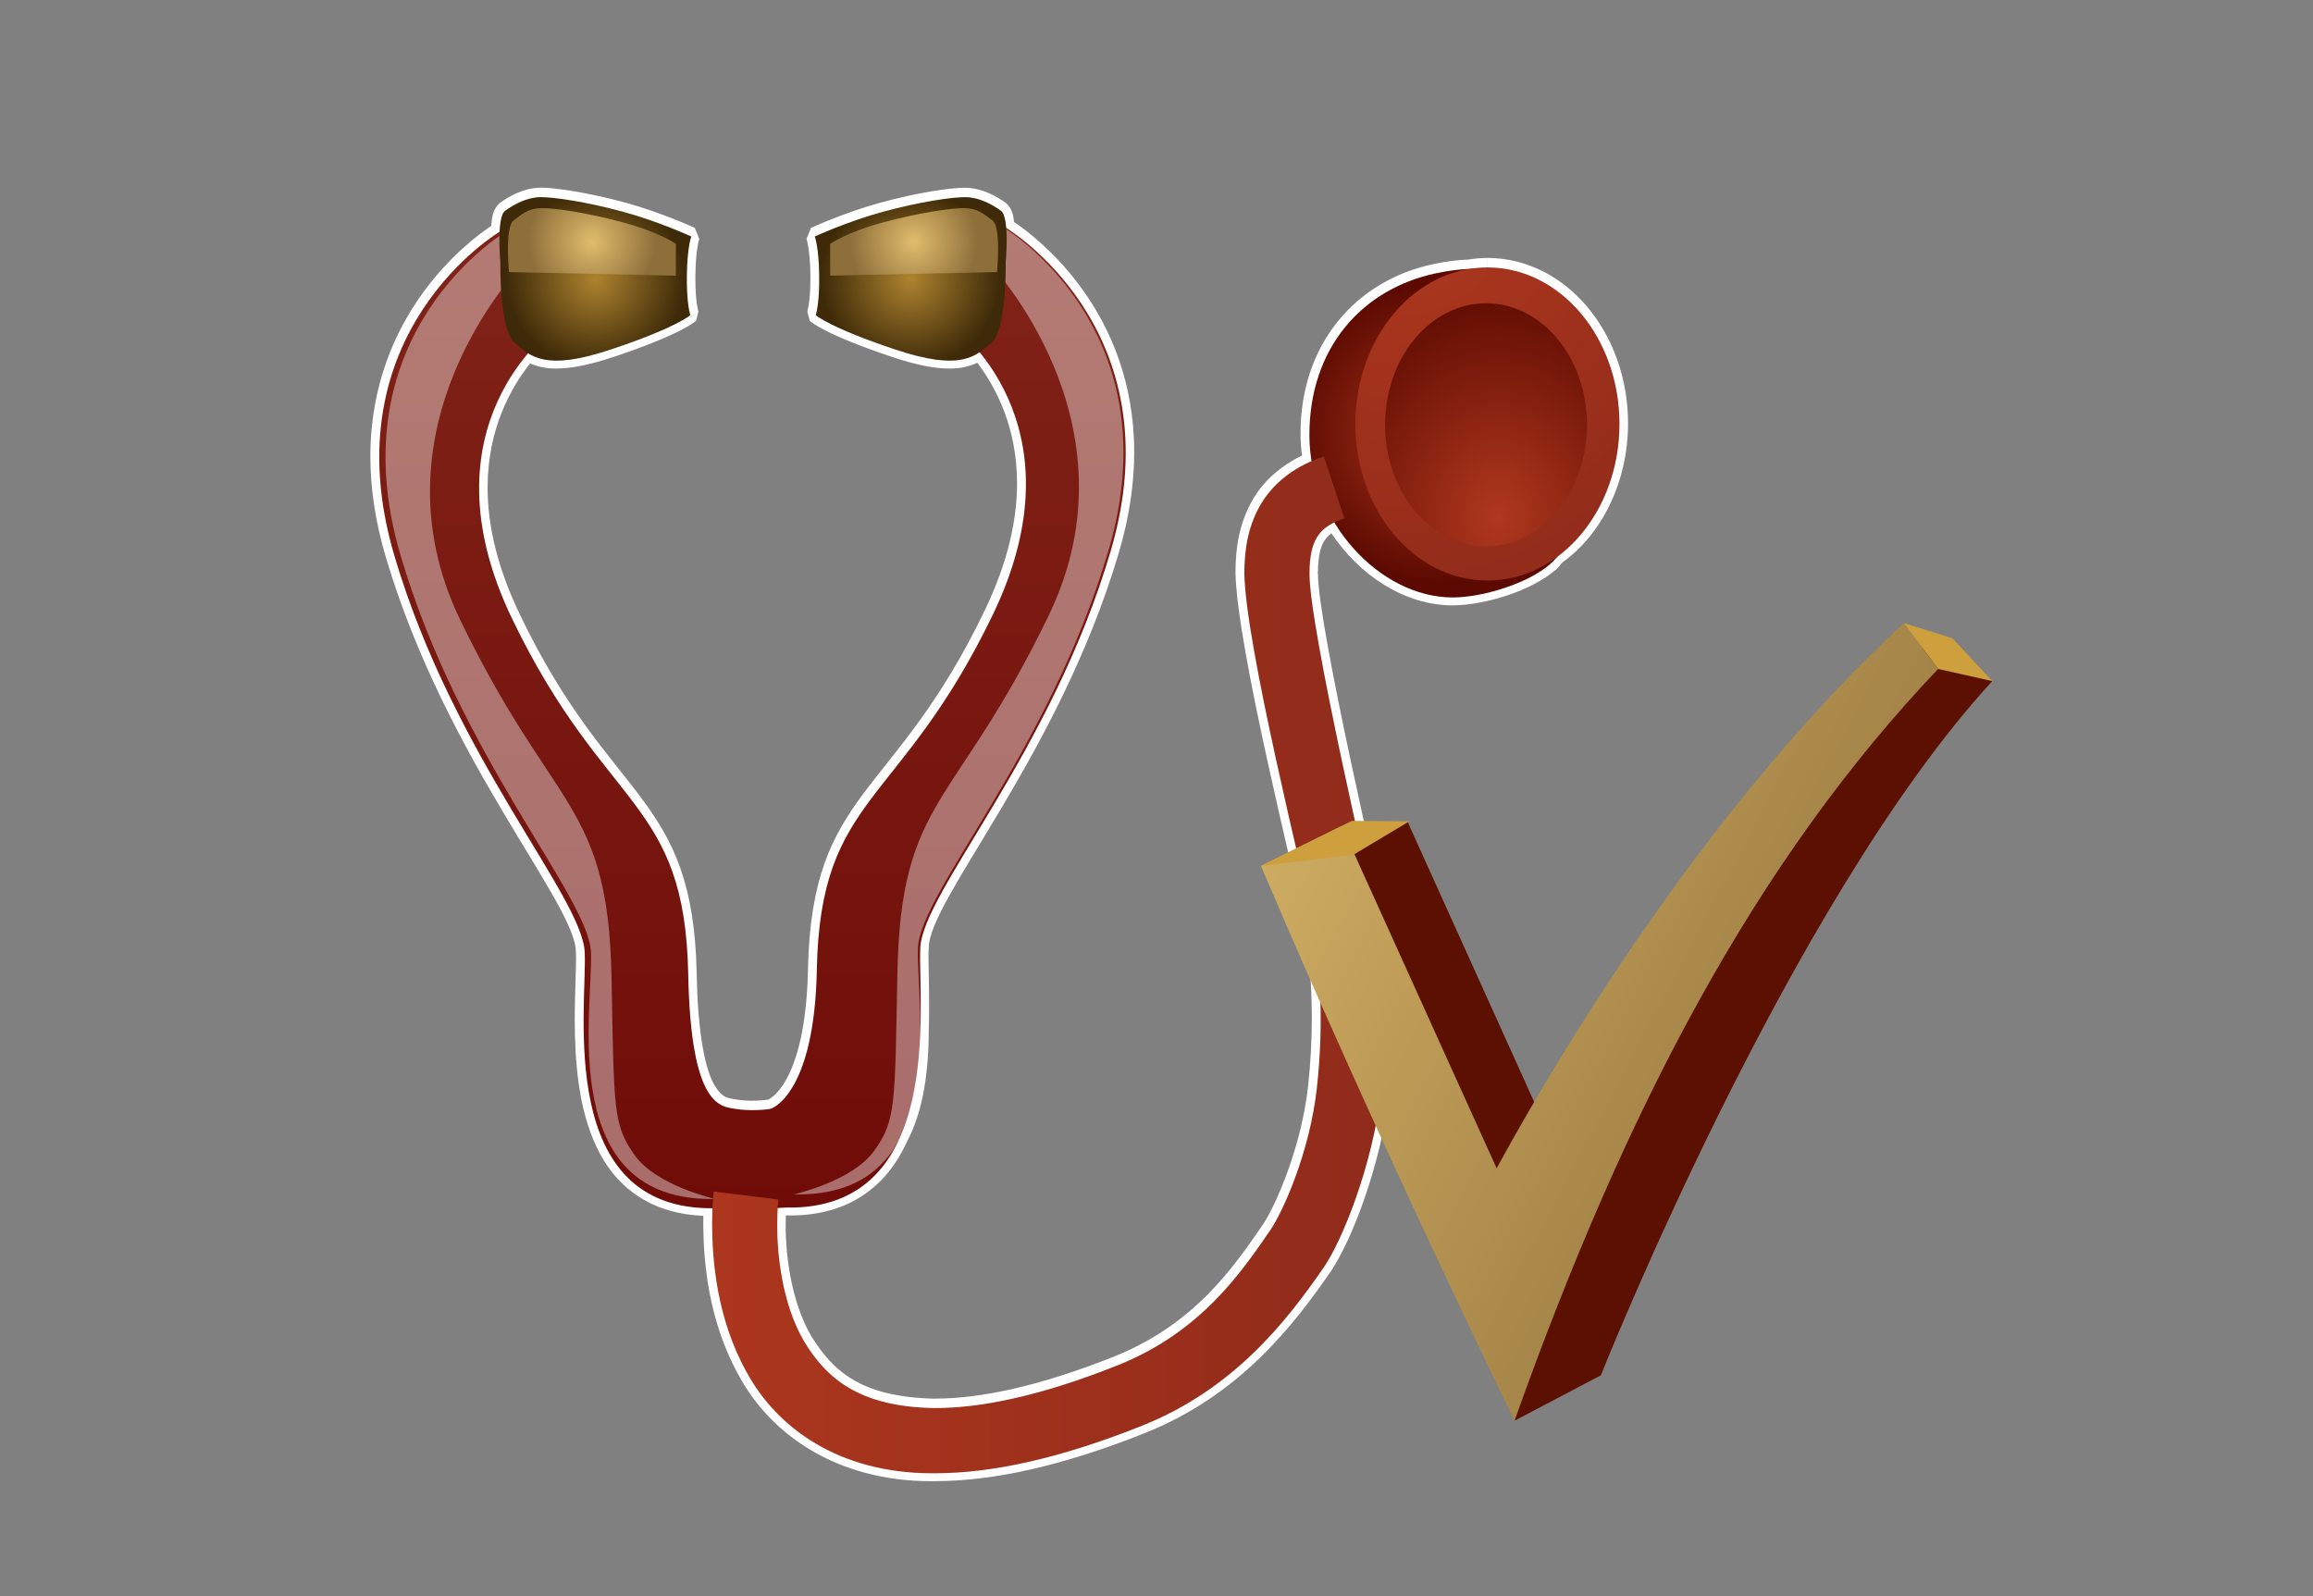 <?xml version="1.0" encoding="UTF-8"?>
<svg xmlns="http://www.w3.org/2000/svg" xmlns:xlink="http://www.w3.org/1999/xlink" contentScriptType="text/ecmascript" width="100" baseProfile="tiny" zoomAndPan="magnify" contentStyleType="text/css" viewBox="-0.428 -0.076 100 69" height="69" preserveAspectRatio="xMidYMid meet" version="1.1">
    <rect x="-0.428" y="-0.076" width="100" height="69" fill="#808080" stroke="none"/>
    <rect x="0" width="100.001" fill="none" y="0" height="69.047"/>
    <path fill="#ffffff" d="M 35.258 13.348 L 35.258 13.348 C 35.347 13.403 35.476 13.475 35.653 13.563 L 35.653 13.563 C 36.133 13.806 36.98 14.173 38.398 14.645 L 38.398 14.645 C 39.417 14.986 40.125 15.106 40.619 15.106 L 40.619 15.106 C 41.162 15.102 41.447 14.977 41.715 14.802 L 41.715 14.802 L 42.212 14.877 C 43.151 16.024 44.297 18.008 44.297 20.812 L 44.297 20.812 C 44.297 22.475 43.894 24.416 42.827 26.629 L 42.827 26.629 C 38.693 35.132 35.383 34.406 35.256 41.834 L 35.256 41.834 C 35.145 47.061 33.432 48.066 32.956 48.191 L 32.956 48.191 C 32.79 48.224 32.483 48.254 32.094 48.254 L 32.094 48.254 C 31.835 48.254 31.552 48.237 31.277 48.191 L 31.277 48.191 C 31.009 48.163 30.27 48.06 29.816 47.212 L 29.816 47.212 C 29.346 46.38 29.008 44.911 28.95 42.024 L 28.95 42.024 C 28.823 34.596 25.512 35.323 21.379 26.816 L 21.379 26.816 C 20.311 24.607 19.907 22.662 19.907 21 L 19.907 21 C 19.907 18.07 21.157 16.035 22.119 14.915 L 22.119 14.915 L 22.6 14.84 C 22.848 14.992 23.126 15.102 23.633 15.104 L 23.633 15.104 C 24.127 15.104 24.833 14.983 25.852 14.645 L 25.852 14.645 C 27.791 14.0 28.661 13.551 28.992 13.35 L 28.992 13.35 C 28.944 13.09 28.889 12.647 28.889 11.968 L 28.889 11.968 C 28.889 11.918 28.887 11.857 28.889 11.803 L 28.889 11.803 C 28.897 11.086 28.959 10.614 29.015 10.328 L 29.015 10.328 C 28.531 10.12 27.494 9.698 26.411 9.404 L 26.411 9.404 C 24.889 8.987 23.515 8.789 22.981 8.785 L 22.981 8.785 C 22.968 8.787 22.961 8.785 22.959 8.785 L 22.959 8.785 L 22.959 8.785 L 22.959 8.785 C 22.957 8.785 22.955 8.785 22.954 8.785 L 22.954 8.785 L 22.954 8.783 L 22.945 8.785 C 22.507 8.783 21.99 9.035 21.64 9.291 L 21.64 9.291 L 21.644 9.293 C 21.633 9.316 21.618 9.363 21.604 9.425 L 21.604 9.425 C 21.572 9.549 21.553 9.731 21.542 9.924 L 21.542 9.924 L 21.365 10.223 C 20.961 10.473 16.328 13.473 16.337 19.648 L 16.337 19.648 C 16.337 20.896 16.524 22.278 16.978 23.802 L 16.978 23.802 C 19.535 32.514 25.023 38.281 25.222 41.049 L 25.222 41.049 C 25.227 41.154 25.227 41.27 25.227 41.389 L 25.227 41.389 C 25.227 42.055 25.172 42.971 25.174 43.998 L 25.174 43.998 C 25.17 45.693 25.321 47.678 26.043 49.182 L 26.043 49.182 C 26.776 50.682 27.972 51.723 30.322 51.741 L 30.322 51.741 C 30.346 51.741 30.369 51.741 30.392 51.743 L 30.392 51.743 L 30.746 52.134 C 30.737 52.333 30.73 52.556 30.728 52.822 L 30.728 52.822 C 30.735 54.327 30.92 56.806 32.196 59.066 L 32.196 59.066 C 33.414 61.29 35.924 63.205 39.859 63.209 L 39.859 63.209 C 39.905 63.209 39.948 63.209 39.994 63.209 L 39.994 63.209 C 42.362 63.207 45.241 62.602 48.809 61.176 L 48.809 61.176 C 52.678 59.629 54.899 56.77 56.478 54.487 L 56.478 54.487 C 57.242 53.397 58.546 50.174 58.916 46.987 L 58.916 46.987 C 59.03 46.039 59.07 45.041 59.07 44.093 L 59.07 44.093 C 59.073 42.039 58.862 40.213 58.761 39.783 L 58.761 39.783 C 58.589 39.038 55.812 27.231 55.803 24.715 L 55.803 24.715 C 55.803 24.714 55.8 24.702 55.802 24.678 L 55.802 24.678 C 55.8 24.672 55.8 24.666 55.8 24.657 L 55.8 24.657 C 55.803 23.89 55.928 23.331 56.184 22.922 L 56.184 22.922 C 56.359 22.636 56.638 22.353 57.091 22.138 L 57.091 22.138 L 57.577 22.281 C 58.682 24.114 60.542 25.353 62.372 25.345 L 62.372 25.345 C 63.546 25.359 65.521 24.741 66.348 23.984 L 66.348 23.984 C 66.398 23.943 66.452 23.867 66.612 23.697 L 66.612 23.697 C 68.15 22.59 69.207 20.558 69.207 18.219 L 69.207 18.219 C 69.205 14.642 66.768 11.833 63.875 11.824 L 63.875 11.824 L 63.875 11.447 L 63.875 11.074 C 67.287 11.085 69.951 14.318 69.959 18.219 L 69.959 18.219 C 69.957 20.784 68.807 23.038 67.113 24.245 L 67.113 24.245 C 67.054 24.31 66.981 24.424 66.847 24.544 L 66.847 24.544 C 65.765 25.485 63.769 26.083 62.372 26.097 L 62.372 26.097 C 60.314 26.089 58.37 24.823 57.134 22.98 L 57.134 22.98 C 56.985 23.087 56.903 23.193 56.817 23.322 L 56.817 23.322 C 56.673 23.547 56.552 23.973 56.552 24.658 L 56.552 24.658 L 56.542 24.658 L 56.544 24.715 L 56.552 24.715 C 56.552 24.715 56.554 24.715 56.552 24.727 L 56.552 24.727 C 56.55 27.002 59.323 38.921 59.491 39.614 L 59.491 39.614 C 59.613 40.171 59.815 41.977 59.817 44.094 L 59.817 44.094 C 59.817 45.059 59.776 46.087 59.661 47.074 L 59.661 47.074 C 59.259 50.409 57.964 53.642 57.093 54.912 L 57.093 54.912 C 55.495 57.223 53.169 60.242 49.087 61.873 L 49.087 61.873 C 45.457 63.32 42.489 63.955 40.001 63.958 L 40.001 63.958 C 39.951 63.961 39.903 63.961 39.857 63.961 L 39.857 63.961 C 35.667 63.965 32.868 61.877 31.536 59.43 L 31.536 59.43 C 30.168 56.995 29.986 54.389 29.977 52.826 L 29.977 52.826 C 29.977 52.705 29.979 52.593 29.981 52.486 L 29.981 52.486 C 27.585 52.392 26.122 51.134 25.362 49.507 L 25.362 49.507 C 24.559 47.814 24.424 45.739 24.421 44.001 L 24.421 44.001 C 24.421 42.95 24.476 42.019 24.476 41.392 L 24.476 41.392 C 24.476 41.277 24.474 41.172 24.471 41.081 L 24.471 41.081 C 24.46 38.991 18.867 32.805 16.254 24.018 L 16.254 24.018 C 15.782 22.426 15.584 20.973 15.584 19.65 L 15.584 19.65 C 15.593 13.508 19.84 10.335 20.811 9.69 L 20.811 9.69 C 20.842 9.323 20.863 8.991 21.184 8.696 L 21.184 8.696 C 21.602 8.396 22.202 8.063 22.884 8.04 L 22.884 8.04 C 22.915 8.034 22.929 8.036 22.938 8.036 L 22.938 8.036 C 22.943 8.036 22.947 8.039 22.952 8.036 L 22.952 8.036 C 23.6 8.039 24.996 8.247 26.607 8.683 L 26.607 8.683 C 28.166 9.11 29.599 9.77 29.611 9.774 L 29.611 9.774 L 29.803 10.249 C 29.808 10.251 29.776 10.314 29.733 10.562 L 29.733 10.562 C 29.69 10.81 29.644 11.213 29.637 11.828 L 29.637 11.828 C 29.635 11.865 29.635 11.912 29.635 11.972 L 29.635 11.972 C 29.635 12.51 29.671 12.877 29.707 13.104 L 29.707 13.104 C 29.741 13.331 29.767 13.393 29.767 13.393 L 29.767 13.393 L 29.667 13.793 C 29.594 13.856 28.973 14.395 26.084 15.361 L 26.084 15.361 C 25.021 15.713 24.244 15.855 23.63 15.857 L 23.63 15.857 C 23.169 15.859 22.797 15.771 22.493 15.636 L 22.493 15.636 C 21.644 16.704 20.653 18.486 20.653 21.003 L 20.653 21.003 C 20.653 22.546 21.025 24.37 22.05 26.495 L 22.05 26.495 C 25.982 34.706 29.526 34.2 29.693 42.011 L 29.693 42.011 C 29.746 44.845 30.104 46.228 30.463 46.845 L 30.463 46.845 C 30.835 47.441 31.048 47.382 31.401 47.458 L 31.401 47.458 C 31.616 47.495 31.863 47.511 32.09 47.511 L 32.09 47.511 C 32.408 47.511 32.702 47.478 32.784 47.464 L 32.784 47.464 C 32.791 47.458 32.806 47.452 32.827 47.443 L 32.827 47.443 C 32.868 47.42 32.931 47.38 33.006 47.314 L 33.006 47.314 C 33.158 47.185 33.364 46.959 33.578 46.568 L 33.578 46.568 C 34.005 45.793 34.454 44.363 34.504 41.824 L 34.504 41.824 C 34.672 34.013 38.213 34.517 42.148 26.309 L 42.148 26.309 C 43.173 24.182 43.543 22.356 43.543 20.816 L 43.543 20.816 C 43.543 18.416 42.642 16.688 41.823 15.606 L 41.823 15.606 C 41.509 15.756 41.114 15.862 40.616 15.858 L 40.616 15.858 C 40.002 15.858 39.223 15.715 38.159 15.362 L 38.159 15.362 C 35.271 14.395 34.649 13.856 34.579 13.794 L 34.579 13.794 L 34.477 13.394 C 34.463 13.389 34.609 13.05 34.609 11.973 L 34.609 11.973 C 34.606 11.919 34.606 11.867 34.609 11.814 L 34.609 11.814 C 34.602 11.215 34.554 10.812 34.511 10.564 L 34.511 10.564 C 34.468 10.317 34.441 10.251 34.441 10.251 L 34.441 10.251 L 34.633 9.776 C 34.645 9.772 36.078 9.112 37.637 8.685 L 37.637 8.685 C 39.245 8.247 40.639 8.043 41.292 8.038 L 41.292 8.038 C 41.294 8.038 41.314 8.038 41.306 8.041 L 41.306 8.041 C 42.009 8.048 42.63 8.39 43.059 8.698 L 43.059 8.698 C 43.341 8.95 43.379 9.223 43.414 9.522 L 43.414 9.522 C 44.431 10.205 48.602 13.377 48.608 19.461 L 48.608 19.461 C 48.608 20.783 48.411 22.24 47.941 23.828 L 47.941 23.828 C 45.33 32.617 39.737 38.805 39.726 40.902 L 39.726 40.902 C 39.716 41.011 39.714 41.138 39.714 41.281 L 39.714 41.281 C 39.714 41.81 39.741 42.541 39.741 43.369 L 39.741 43.369 C 39.741 43.709 39.739 44.064 39.727 44.426 L 39.727 44.426 C 39.722 46.059 39.543 47.87 38.765 49.321 L 38.765 49.321 C 37.957 51.1 36.367 52.491 33.702 52.471 L 33.702 52.471 C 33.645 52.471 33.588 52.471 33.568 52.469 L 33.568 52.469 C 33.561 52.471 33.554 52.471 33.547 52.471 L 33.547 52.471 C 33.543 52.585 33.541 52.717 33.54 52.871 L 33.54 52.871 C 33.54 52.871 33.54 52.871 33.54 52.9 L 33.54 52.9 C 33.535 54.136 33.767 56.172 34.631 57.662 L 34.631 57.662 C 35.57 59.191 36.777 60.316 39.951 60.392 L 39.951 60.392 C 39.966 60.39 39.978 60.39 39.987 60.39 L 39.987 60.39 C 39.993 60.39 39.997 60.39 40.001 60.39 L 40.001 60.39 C 41.877 60.392 44.43 59.894 47.76 58.562 L 47.76 58.562 C 51.273 57.154 52.959 54.619 54.158 52.886 L 54.158 52.886 C 54.679 52.136 55.828 49.579 56.123 46.906 L 56.123 46.906 C 56.238 45.859 56.287 44.857 56.287 43.929 L 56.287 43.929 C 56.287 42.224 56.125 40.769 55.939 39.765 L 55.939 39.765 C 55.651 38.195 53.033 27.897 52.987 24.666 L 52.987 24.666 C 52.987 23.606 53.155 22.488 53.767 21.469 L 53.767 21.469 C 54.244 20.67 54.983 20.047 55.864 19.615 L 55.864 19.615 C 55.823 19.314 55.799 19.008 55.799 18.694 L 55.799 18.694 C 55.787 14.8 58.184 12.048 61.553 11.339 L 61.553 11.339 C 62.004 11.244 62.543 11.162 63.058 11.145 L 63.058 11.145 C 63.316 11.104 63.588 11.075 63.871 11.075 L 63.871 11.075 L 63.871 11.448 L 63.871 11.825 C 63.641 11.825 63.408 11.848 63.129 11.891 L 63.129 11.891 C 62.627 11.909 62.125 11.984 61.709 12.073 L 61.709 12.073 C 58.655 12.739 56.562 15.112 56.551 18.695 L 56.551 18.695 C 56.551 19.058 56.586 19.417 56.648 19.777 L 56.648 19.777 L 56.428 20.183 C 55.545 20.567 54.838 21.138 54.41 21.856 L 54.41 21.856 C 53.894 22.715 53.738 23.682 53.736 24.662 L 53.736 24.662 C 53.767 27.669 56.373 38.018 56.675 39.63 L 56.675 39.63 C 56.87 40.683 57.034 42.177 57.034 43.929 L 57.034 43.929 C 57.034 44.884 56.985 45.911 56.866 46.99 L 56.866 46.99 C 56.542 49.829 55.394 52.4 54.773 53.31 L 54.773 53.31 C 53.581 55.038 51.771 57.763 48.037 59.259 L 48.037 59.259 C 44.643 60.614 42.007 61.142 39.999 61.142 L 39.999 61.142 L 39.981 61.142 L 39.981 61.142 C 36.592 61.12 34.975 59.738 33.982 58.042 L 33.982 58.042 C 33.008 56.345 32.791 54.22 32.787 52.899 L 32.787 52.899 C 32.787 52.882 32.784 52.844 32.789 52.824 L 32.789 52.824 C 32.789 52.524 32.801 52.282 32.811 52.091 L 32.811 52.091 L 33.165 51.742 C 33.301 51.735 33.423 51.727 33.541 51.72 L 33.541 51.72 C 33.594 51.722 33.645 51.722 33.698 51.722 L 33.698 51.722 C 36.1 51.706 37.323 50.593 38.093 48.984 L 38.093 48.984 C 38.782 47.71 38.973 46.002 38.975 44.413 L 38.975 44.413 C 38.987 44.057 38.989 43.706 38.989 43.37 L 38.989 43.37 C 38.989 42.557 38.962 41.837 38.962 41.281 L 38.962 41.281 C 38.962 41.126 38.965 40.982 38.974 40.863 L 38.974 40.863 C 39.171 38.097 44.662 32.328 47.219 23.616 L 47.219 23.616 C 47.668 22.094 47.854 20.71 47.854 19.462 L 47.854 19.462 C 47.863 13.415 43.425 10.417 42.861 10.058 L 42.861 10.058 L 42.694 9.77 C 42.676 9.537 42.628 9.332 42.6 9.286 L 42.6 9.286 C 42.259 9.039 41.764 8.796 41.294 8.784 L 41.294 8.784 L 41.294 8.786 C 40.778 8.784 39.384 8.981 37.836 9.405 L 37.836 9.405 C 36.755 9.699 35.718 10.12 35.233 10.327 L 35.233 10.327 C 35.289 10.613 35.35 11.088 35.358 11.807 L 35.358 11.807 C 35.358 11.862 35.358 11.916 35.358 11.968 L 35.358 11.968 M 42.6 9.283 L 42.602 9.283 C 42.602 9.282 42.602 9.282 42.602 9.282 L 42.602 9.282 C 42.602 9.282 42.601 9.283 42.6 9.283 L 42.6 9.283 z "/>
    <linearGradient x1="31.968" gradientTransform="matrix(1 0 0 -1 0.138 67.682)" y1="61.411" x2="31.968" gradientUnits="userSpaceOnUse" y2="-6.437" xlink:type="simple" xlink:actuate="onLoad" id="XMLID_11_" xlink:show="other">
        <stop stop-color="#822519" offset="0"/>
        <stop stop-color="#670000" offset="1"/>
    </linearGradient>
    <path fill="url(#XMLID_11_)" d="M 47.589 23.756 C 50.445 14.092 43.002 9.731 43.002 9.731 L 40.768 14.002 C 40.768 14.002 46.527 18.147 42.493 26.504 C 38.459 34.859 35.033 34.244 34.886 41.865 C 34.786 47.021 33.068 47.822 32.88 47.861 C 32.693 47.902 31.966 47.968 31.345 47.861 C 30.725 47.754 29.438 47.775 29.327 42.052 C 29.18 34.432 25.753 35.047 21.72 26.69 C 17.686 18.335 23.445 14.19 23.445 14.19 L 21.209 9.92 C 21.209 9.92 13.766 14.281 16.621 23.945 C 19.207 32.695 24.747 38.672 24.852 41.1 C 24.956 43.53 23.575 52.303 30.49 52.159 C 31.275 52.222 32.972 52.177 33.546 52.13 C 40.462 52.275 39.253 43.341 39.359 40.911 C 39.463 38.483 45.004 32.506 47.589 23.756 z "/>
    <path fill="#ffffff" d="M 30.487 51.758 C 23.571 51.903 25.227 43.526 25.123 41.096 C 25.018 38.668 19.477 32.692 16.892 23.942 C 14.037 14.278 21.48 9.917 21.48 9.917 L 22.036 11.499 C 22.036 11.499 15.433 18.366 19.468 26.724 C 23.503 35.082 25.864 34.576 26.011 42.195 C 26.121 47.918 26.072 48.549 27.016 49.873 C 27.958 51.192 30.487 51.758 30.487 51.758 z " fill-opacity="0.4"/>
    <path fill="#ffffff" d="M 33.894 51.561 C 40.81 51.707 39.154 43.33 39.259 40.901 C 39.363 38.471 44.904 32.496 47.489 23.746 C 50.344 14.082 42.902 9.721 42.902 9.721 L 42.345 11.303 C 42.345 11.303 48.948 18.172 44.913 26.53 C 40.88 34.885 38.517 34.38 38.37 41.999 C 38.26 47.722 38.309 48.356 37.366 49.677 C 36.423 50.996 33.894 51.561 33.894 51.561 z " fill-opacity="0.4"/>
    <radialGradient gradientTransform="matrix(1 0 0 -1 0.138 67.682)" gradientUnits="userSpaceOnUse" xlink:type="simple" r="6.457" xlink:actuate="onLoad" cx="61.779" id="XMLID_12_" cy="49.033" xlink:show="other">
        <stop stop-color="#b0381e" offset="0"/>
        <stop stop-color="#5c0a01" offset="1"/>
    </radialGradient>
    <path fill="url(#XMLID_12_)" d="M 65.244 12.004 C 66.859 13.199 67.6 16.307 67.6 18.731 C 67.6 20.946 67.992 23.065 66.604 24.299 C 65.65 25.149 63.664 25.754 62.378 25.754 C 59.226 25.754 56.182 22.469 56.182 18.731 C 56.182 14.993 58.425 12.43 61.638 11.743 C 62.723 11.51 64.369 11.355 65.244 12.004 z "/>
    <radialGradient gradientTransform="matrix(0.831 0 0 -1 62.622 67.682)" gradientUnits="userSpaceOnUse" xlink:type="simple" r="28.321" xlink:actuate="onLoad" cx="-2.625" id="XMLID_13_" cy="60.034" xlink:show="other">
        <stop stop-color="#b0381e" offset="0"/>
        <stop stop-color="#822519" offset="1"/>
    </radialGradient>
    <ellipse rx="5.709" ry="6.768" fill="url(#XMLID_13_)" cx="63.879" cy="18.254"/>
    <radialGradient gradientTransform="matrix(0.831 0 0 -1 62.622 67.682)" gradientUnits="userSpaceOnUse" xlink:type="simple" r="10.302" xlink:actuate="onLoad" cx="2.078" id="XMLID_14_" cy="45.392" xlink:show="other">
        <stop stop-color="#b0381e" offset="0"/>
        <stop stop-color="#5c0a01" offset="1"/>
    </radialGradient>
    <ellipse rx="4.364" ry="5.254" fill="url(#XMLID_14_)" cx="63.82" cy="18.289"/>
    <linearGradient x1="26.435" gradientTransform="matrix(1 0 0 -1 0.138 67.682)" y1="26.044" x2="73.351" gradientUnits="userSpaceOnUse" y2="26.044" xlink:type="simple" xlink:actuate="onLoad" id="XMLID_15_" xlink:show="other">
        <stop stop-color="#b0381e" offset="0"/>
        <stop stop-color="#822519" offset="1"/>
    </linearGradient>
    <path fill="url(#XMLID_15_)" d="M 31.87 59.279 C 30.551 56.933 30.367 54.39 30.359 52.859 L 30.359 52.859 C 30.359 52.023 30.425 51.482 30.43 51.437 L 30.43 51.437 L 30.43 51.439 L 33.223 51.783 C 33.224 51.783 33.213 51.857 33.201 52.045 L 33.201 52.045 C 33.188 52.234 33.175 52.514 33.175 52.859 L 33.175 52.859 C 33.166 54.13 33.38 56.261 34.319 57.888 L 34.319 57.888 C 35.287 59.5 36.702 60.756 40.001 60.799 L 40.001 60.799 C 41.944 60.802 44.542 60.289 47.91 58.943 L 47.91 58.943 C 51.533 57.492 53.279 54.863 54.476 53.13 L 54.476 53.13 C 55.046 52.303 56.195 49.734 56.503 46.981 C 56.841 43.975 56.611 41.321 56.315 39.731 C 56.019 38.141 53.409 27.816 53.37 24.702 L 53.37 24.702 C 53.37 23.679 53.532 22.638 54.098 21.698 L 54.098 21.698 C 54.66 20.755 55.622 20.042 56.807 19.659 L 56.807 19.659 L 57.696 22.331 C 56.98 22.579 56.707 22.843 56.508 23.157 L 56.508 23.157 C 56.312 23.475 56.187 23.971 56.188 24.702 L 56.188 24.702 C 56.149 26.968 58.963 39.009 59.133 39.731 C 59.304 40.453 59.662 43.985 59.297 47.063 C 58.91 50.325 57.61 53.553 56.793 54.733 L 56.793 54.733 C 55.205 57.03 52.932 59.969 48.956 61.559 L 48.956 61.559 C 45.357 62.995 42.434 63.616 40.002 63.618 L 40.002 63.618 C 39.957 63.618 39.912 63.618 39.867 63.618 L 39.867 63.618 C 35.802 63.617 33.146 61.617 31.87 59.279 L 31.87 59.279 z "/>
    <radialGradient gradientTransform="matrix(1 0 0 -1 0.138 67.682)" gradientUnits="userSpaceOnUse" xlink:type="simple" r="3.854" xlink:actuate="onLoad" cx="25.173" id="XMLID_16_" cy="55.699" xlink:show="other">
        <stop stop-color="#ad832f" offset="0"/>
        <stop stop-color="#3e2a08" offset="1"/>
    </radialGradient>
    <path fill="url(#XMLID_16_)" d="M 21.412 9.035 C 21.021 9.32 21.205 11.267 21.205 11.267 C 21.205 11.267 21.147 14.182 21.827 14.751 C 22.505 15.321 23.11 15.991 25.973 15.037 C 28.835 14.083 29.418 13.548 29.418 13.548 C 29.418 13.548 29.252 13.075 29.268 11.842 C 29.282 10.609 29.459 10.148 29.459 10.148 C 29.459 10.148 28.034 9.494 26.513 9.08 C 24.925 8.647 23.523 8.445 22.947 8.447 C 22.373 8.449 21.801 8.75 21.412 9.035 z "/>
    <radialGradient gradientTransform="matrix(1 0 0 -1 0.138 67.682)" gradientUnits="userSpaceOnUse" xlink:type="simple" r="2.768" xlink:actuate="onLoad" cx="25.025" id="XMLID_17_" cy="57.301" xlink:show="other">
        <stop stop-color="#e0bc6c" offset="0"/>
        <stop stop-color="#8e6f3a" offset="1"/>
    </radialGradient>
    <path fill="url(#XMLID_17_)" d="M 21.777 9.453 C 21.387 9.738 21.578 11.687 21.578 11.687 L 28.789 11.842 L 28.794 10.47 C 28.794 10.47 28.082 9.968 26.562 9.554 C 24.974 9.121 23.57 8.918 22.995 8.921 C 22.419 8.924 22.165 9.168 21.777 9.453 z "/>
    <radialGradient gradientTransform="matrix(-1 0 0 -1 1800.925 67.682)" gradientUnits="userSpaceOnUse" xlink:type="simple" r="3.854" xlink:actuate="onLoad" cx="1761.978" id="XMLID_18_" cy="55.699" xlink:show="other">
        <stop stop-color="#ad832f" offset="0"/>
        <stop stop-color="#3e2a08" offset="1"/>
    </radialGradient>
    <path fill="url(#XMLID_18_)" d="M 42.845 9.035 C 43.236 9.32 43.052 11.267 43.052 11.267 C 43.052 11.267 43.11 14.182 42.43 14.751 C 41.752 15.321 41.147 15.991 38.284 15.037 C 35.422 14.083 34.839 13.548 34.839 13.548 C 34.839 13.548 35.005 13.075 34.989 11.842 C 34.975 10.609 34.798 10.148 34.798 10.148 C 34.798 10.148 36.223 9.494 37.744 9.08 C 39.332 8.647 40.734 8.445 41.31 8.447 C 41.884 8.449 42.456 8.75 42.845 9.035 z "/>
    <radialGradient gradientTransform="matrix(-1 0 0 -1 1800.925 67.682)" gradientUnits="userSpaceOnUse" xlink:type="simple" r="2.767" xlink:actuate="onLoad" cx="1761.832" id="XMLID_19_" cy="57.301" xlink:show="other">
        <stop stop-color="#e0bc6c" offset="0"/>
        <stop stop-color="#8e6f3a" offset="1"/>
    </radialGradient>
    <path fill="url(#XMLID_19_)" d="M 42.479 9.453 C 42.869 9.738 42.678 11.687 42.678 11.687 L 35.467 11.842 L 35.462 10.47 C 35.462 10.47 36.174 9.968 37.694 9.554 C 39.282 9.121 40.686 8.918 41.261 8.921 C 41.838 8.924 42.092 9.168 42.479 9.453 z "/>
    <polygon fill="#5c1001" points="56.894,36.038 60.426,35.45 66.392,48.653 64.405,51.258 "/>
    <path fill="#5c1001" d="M 65.051 61.346 C 66.928 50.614 82.127 27.629 82.127 27.629 L 85.705 29.37 C 76.891 38.971 68.783 59.383 68.783 59.383 L 65.051 61.346 "/>
    <linearGradient x1="24.462" gradientTransform="matrix(1 0 0 -1 22.77 -1277.314)" y1="-1307.498" x2="62.294" gradientUnits="userSpaceOnUse" y2="-1327.569" xlink:type="simple" xlink:actuate="onLoad" id="XMLID_20_" xlink:show="other">
        <stop stop-color="#e0bc6c" offset="0"/>
        <stop stop-color="#8e6f3a" offset="1"/>
    </linearGradient>
    <path fill="url(#XMLID_20_)" d="M 83.364 28.845 L 81.889 26.863 C 73.874 34.258 67.523 44.487 64.277 50.432 L 57.578 35.632 L 54.09 37.36 C 58.994 48.919 64.66 60.547 65.031 61.303 L 65.051 61.346 C 69.855 47.842 75.482 37.134 83.364 28.845 z "/>
    <polygon fill="#cd9f3d" points="81.89,26.862 83.364,28.845 85.705,29.37 83.986,27.521 "/>
    <polygon fill="#cd9f3d" points="58.02,35.413 54.09,37.358 58.086,36.877 60.502,35.432 "/>
</svg>
